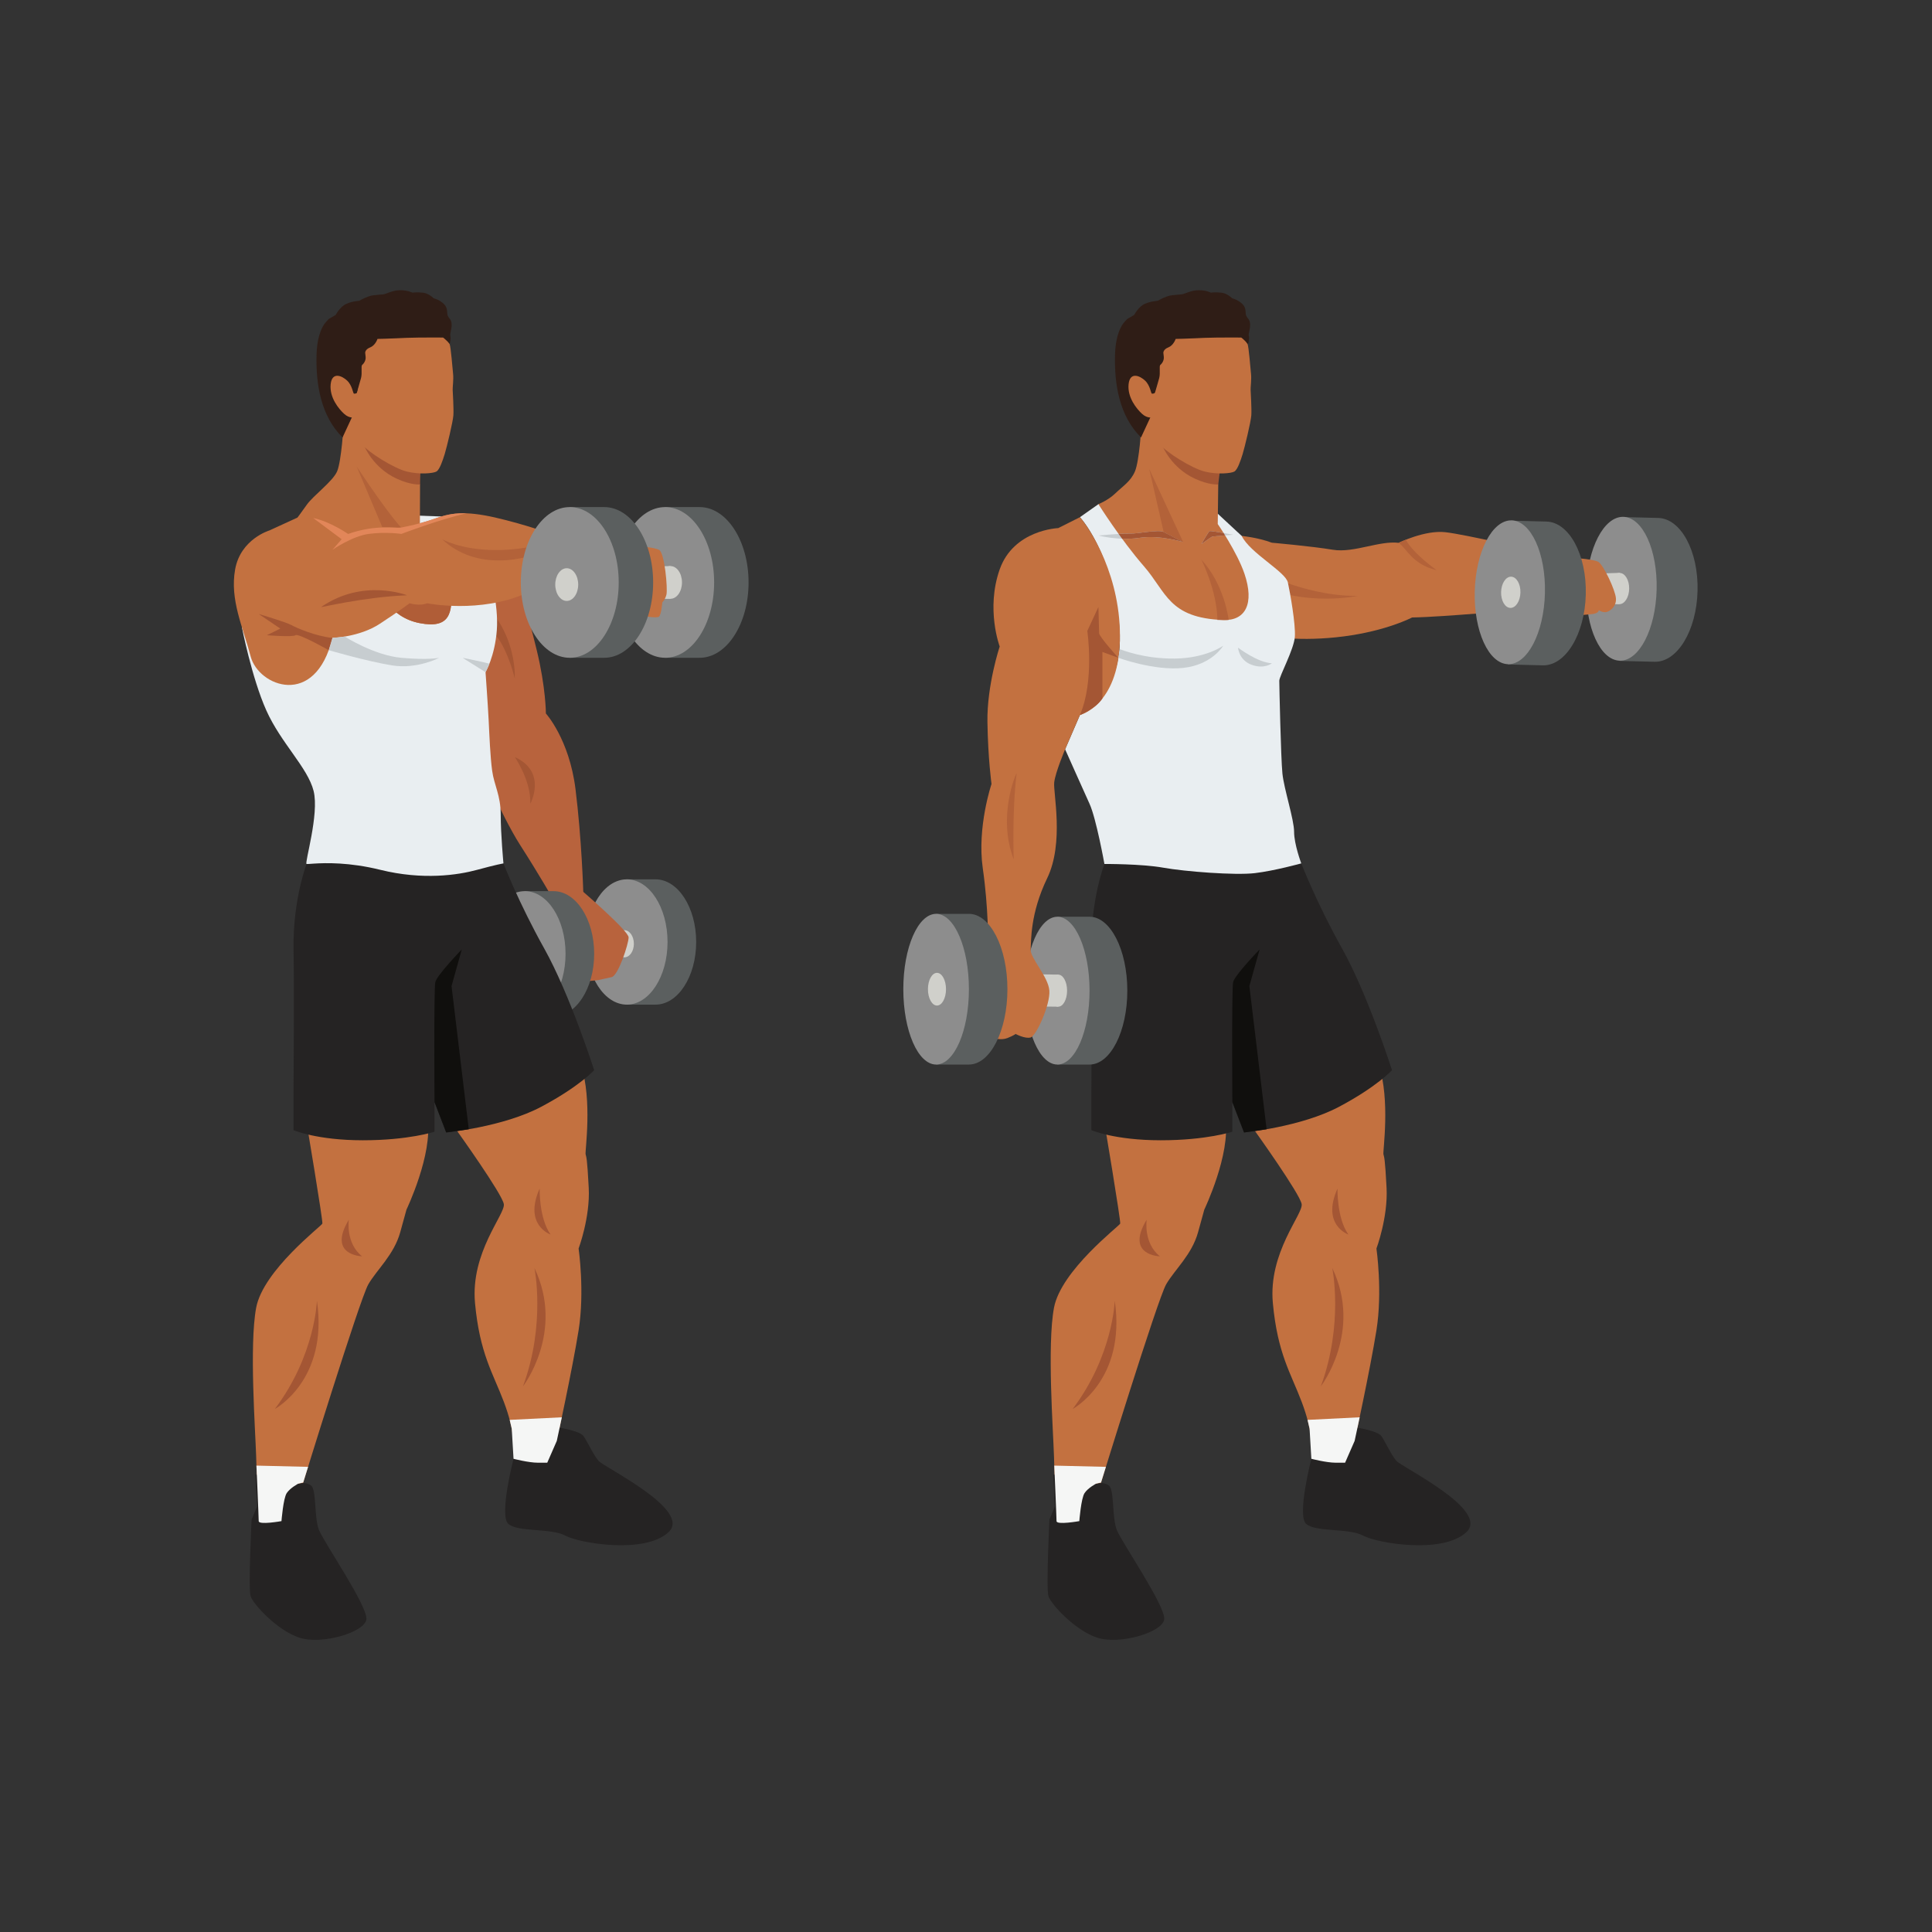 <?xml version="1.0" encoding="UTF-8" standalone="no"?>
<svg
   xmlns:dc="http://purl.org/dc/elements/1.1/"
   xmlns:cc="http://creativecommons.org/ns#"
   xmlns:rdf="http://www.w3.org/1999/02/22-rdf-syntax-ns#"
   xmlns:svg="http://www.w3.org/2000/svg"
   xmlns="http://www.w3.org/2000/svg"
   viewBox="0 0 2666.667 2666.667"
   height="2666.667"
   width="2666.667"
   xml:space="preserve"
   id="svg2"
   version="1.1"><rect x="0" y="0" width="2666.667" height="2666.667" fill="#333333" stroke="none"/><defs
     id="defs6" /><g
     transform="matrix(1.333,0,0,-1.333,0,2666.667)"
     id="g10"><g
       transform="scale(0.1)"
       id="g12"><g
         transform="scale(1.227)"
         id="g14"><path
           id="path16"
           style="fill:none;fill-opacity:1;fill-rule:nonzero;stroke:none"
           d="M 16300,0 H 0 V 16300 H 16300 V 0" /></g><path
         id="path18"
         style="fill:#5b5f5f;fill-opacity:1;fill-rule:nonzero;stroke:none"
         d="m 7244.27,14754.4 h -356.55 l -81.89,-148.6 12.17,-209.9 c -50.89,-121.6 -80.53,-266.3 -80.53,-421.7 0,-205.4 51.59,-392.1 135.81,-531.4 l 14.44,-248.9 h 356.55 c 279.91,0 506.81,349.3 506.81,780.3 0,430.9 -226.9,780.2 -506.81,780.2" /><path
         id="path20"
         style="fill:#8d8d8d;fill-opacity:1;fill-rule:nonzero;stroke:none"
         d="m 7394.53,13974.2 c 0,-431 -226.91,-780.3 -506.81,-780.3 -279.9,0 -506.81,349.3 -506.81,780.3 0,430.9 226.91,780.2 506.81,780.2 279.9,0 506.81,-349.3 506.81,-780.2" /><path
         id="path22"
         style="fill:#d0d0cb;fill-opacity:1;fill-rule:nonzero;stroke:none"
         d="m 7061.63,13974.2 c 0,-93.6 -53.22,-169.4 -118.86,-169.4 -65.64,0 -118.86,75.8 -118.86,169.4 0,93.5 53.22,169.3 118.86,169.3 65.64,0 118.86,-75.8 118.86,-169.3" /><path
         id="path24"
         style="fill:#d0d0cb;fill-opacity:1;fill-rule:nonzero;stroke:none"
         d="m 6490.76,10092 -1005.64,-19 22.25,276.2 957.29,24.3 26.1,-281.5" /><path
         id="path26"
         style="fill:#d0d0cb;fill-opacity:1;fill-rule:nonzero;stroke:none"
         d="m 5868.27,14121.3 1074.5,22.2 v -338.7 l -1074.5,-22.2 v 338.7" /><path
         id="path28"
         style="fill:#5b5f5f;fill-opacity:1;fill-rule:nonzero;stroke:none"
         d="m 6787.2,10899.9 h -296.43 l -68.09,-123.5 10.12,-174.5 c -42.31,-101.2 -66.96,-221.5 -66.96,-350.7 0,-170.7 42.9,-325.9 112.92,-441.7 l 12.01,-207 h 296.43 c 232.71,0 421.35,290.5 421.35,648.7 0,358.3 -188.64,648.7 -421.35,648.7" /><path
         id="path30"
         style="fill:#8d8d8d;fill-opacity:1;fill-rule:nonzero;stroke:none"
         d="m 6912.12,10251.2 c 0,-358.2 -188.65,-648.7 -421.36,-648.7 -232.7,0 -421.35,290.5 -421.35,648.7 0,358.3 188.65,648.7 421.35,648.7 232.71,0 421.36,-290.4 421.36,-648.7" /><path
         id="path32"
         style="fill:#d0d0cb;fill-opacity:1;fill-rule:nonzero;stroke:none"
         d="m 6563.48,10232.7 c 0,-77.7 -44.25,-140.7 -98.82,-140.7 -54.58,0 -98.82,63 -98.82,140.7 0,77.8 44.24,140.8 98.82,140.8 54.57,0 98.82,-63 98.82,-140.8" /><path
         id="path34"
         style="fill:#b8633d;fill-opacity:1;fill-rule:nonzero;stroke:none"
         d="m 6039.55,10770.5 c 0,0 469.5,-405.7 469.5,-471.7 0,-66.1 -106.6,-395.2 -175.15,-411.3 -68.54,-16.1 -134.18,-28.9 -133.36,-30.4 0.81,-1.6 -229.54,-22 -229.54,-22 l -114.98,293.8 -124.93,411.8 c 0,0 66.53,322.6 102.82,322.6 36.29,0 205.64,-92.8 205.64,-92.8" /><path
         id="path36"
         style="fill:#b8633d;fill-opacity:1;fill-rule:nonzero;stroke:none"
         d="m 5346.01,14060.8 c 0,0 116.93,-398.8 211.69,-788.1 94.76,-389.3 94.76,-655.4 94.76,-655.4 0,0 241.93,-266.1 306.45,-782.2 64.51,-516.2 80.64,-1064.6 80.64,-1064.6 l -314.52,-72.5 c 0,0 -137.09,241.9 -338.7,556.4 -201.61,314.5 -467.74,951.6 -467.74,951.6 0,0 -649.19,1141.1 -572.58,1346.8 76.62,205.6 1000,508 1000,508" /><path
         id="path38"
         style="fill:#5b5f5f;fill-opacity:1;fill-rule:nonzero;stroke:none"
         d="m 5731.09,10777.6 h -296.43 l -68.09,-123.5 10.12,-174.5 c -42.3,-101.2 -66.95,-221.5 -66.95,-350.7 0,-170.7 42.9,-325.9 112.92,-441.7 l 12,-207 h 296.43 c 232.71,0 421.36,290.5 421.36,648.7 0,358.3 -188.65,648.7 -421.36,648.7" /><path
         id="path40"
         style="fill:#8d8d8d;fill-opacity:1;fill-rule:nonzero;stroke:none"
         d="m 5856.02,10128.9 c 0,-358.2 -188.65,-648.7 -421.36,-648.7 -232.71,0 -421.35,290.5 -421.35,648.7 0,358.3 188.64,648.7 421.35,648.7 232.71,0 421.36,-290.4 421.36,-648.7" /><path
         id="path42"
         style="fill:#d0d0cb;fill-opacity:1;fill-rule:nonzero;stroke:none"
         d="m 5507.37,10110.4 c 0,-77.7 -44.24,-140.7 -98.82,-140.7 -54.57,0 -98.81,63 -98.81,140.7 0,77.8 44.24,140.8 98.81,140.8 54.58,0 98.82,-63 98.82,-140.8" /><path
         id="path44"
         style="fill:#c37140;fill-opacity:1;fill-rule:nonzero;stroke:none"
         d="m 3168.6,8415.7 c 0,0 177.42,-1056.4 169.35,-1080.6 -8.06,-24.2 -612.9,-483.9 -685.47,-871 -72.58,-387.1 -8.07,-1274.2 0,-1540.3 8.06,-266.1 8.06,-266.1 8.06,-266.1 l 467.74,-40.3 c 0,0 596.77,1935.4 685.48,2088.7 88.71,153.2 266.13,306.4 330.64,540.3 64.52,233.8 64.52,233.8 64.52,233.8 0,0 274.19,572.6 217.74,935.5 -56.45,362.9 -1258.06,0 -1258.06,0" /><path
         id="path46"
         style="fill:#c37140;fill-opacity:1;fill-rule:nonzero;stroke:none"
         d="m 4732.67,8294.8 c 0,0 468.17,-653.3 484.3,-758.1 16.14,-104.8 -346.76,-500 -298.38,-1024.2 48.39,-524.2 186.53,-725.8 298.91,-1024.2 112.38,-298.4 96.25,-435.5 96.25,-435.5 l 451.61,32.3 c 0,0 161.29,741.9 225.8,1145.2 64.52,403.2 0,846.7 0,846.7 0,0 120.97,322.6 104.84,629 -16.13,306.5 -24.19,314.6 -32.25,346.8 -8.07,32.3 72.57,556.5 -48.39,927.4 -120.97,371 -1282.69,-685.4 -1282.69,-685.4" /><path
         id="path48"
         style="fill:#252323;fill-opacity:1;fill-rule:nonzero;stroke:none"
         d="m 3174.65,11058.9 c 0,0 -143.15,-369 -135.08,-885.1 8.07,-516.2 -0.65,-1282.3 -0.33,-1516.1 0.33,-233.9 -0.01,-354.9 -0.01,-354.9 0,0 242.27,-104.8 718.07,-104.8 475.81,0 741.94,88.7 741.94,88.7 v 306.4 l 120.97,-314.5 c 0,0 588.7,56.5 983.86,266.2 395.16,209.6 548.38,379 548.38,379 0,0 -249.99,782.2 -516.12,1258 -266.13,475.8 -423.39,883.1 -423.39,883.1 l -1391.12,407.3 -647.17,-413.3" /><path
         id="path50"
         style="fill:#a45634;fill-opacity:1;fill-rule:nonzero;stroke:none"
         d="m 5067.78,13460.1 c 76.61,20.1 205.65,-246 262.1,-479.9 0,0 24.19,342.7 -217.74,667.3 -241.93,324.6 -44.36,-187.4 -44.36,-187.4" /><path
         id="path52"
         style="fill:#a45634;fill-opacity:1;fill-rule:nonzero;stroke:none"
         d="m 5330.55,12165.7 c 0,0 168.68,-241.9 160.62,-483.9 0,0 178.76,330.7 -160.62,483.9" /><path
         id="path54"
         style="fill:#e9eef1;fill-opacity:1;fill-rule:nonzero;stroke:none"
         d="m 2504.96,13509.5 c 0,0 101.14,-521.2 252.35,-859.9 151.21,-338.7 429.44,-592.8 489.92,-834.7 60.49,-241.9 -96.77,-750 -72.58,-756 6.53,-1.7 33.11,1.1 77.11,3.9 118.8,7.5 364.61,15 686.04,-64.4 440.47,-108.9 803.37,-54.5 1002.97,0 199.59,54.4 272.17,66.5 272.17,66.5 0,0 -28.22,302.4 -28.22,504 0,201.6 -68.55,306.5 -88.71,455.7 -20.17,149.2 -28.23,362.9 -36.29,524.2 -8.06,161.2 -32.26,495.9 -32.26,495.9 0,0 96.77,165.4 116.93,435.5 20.16,270.2 -76.61,596.8 -76.61,596.8 l -497.3,580.1 -355.51,12.6 -1352.82,-995.9 -357.19,-164.3" /><path
         id="path56"
         style="fill:#c37140;fill-opacity:1;fill-rule:nonzero;stroke:none"
         d="m 3559.02,15614.6 c 0,0 -23.48,-384.4 -67.84,-489.2 -44.36,-104.9 -245.96,-250 -314.52,-346.8 -68.54,-96.8 -96.77,-133.1 -96.77,-133.1 0,0 376.33,-223.8 613.57,-495.9 237.23,-272.2 338.04,-536.3 652.55,-596.8 314.52,-60.5 335.57,105.5 329.53,341.4 -6.05,235.9 -327.51,684.8 -327.51,684.8 l 1.41,409.8 c 0,0 -334.07,805.1 -485.28,817.6 -151.2,12.5 -271.18,-39.9 -271.18,-39.9 l -103.81,-26.2 69.85,-125.7" /><path
         id="path58"
         style="fill:#b05d37;fill-opacity:1;fill-rule:nonzero;stroke:none"
         d="m 4577.48,14197.9 h -928.11 c 15.11,-15.9 29.86,-32 44.08,-48.3 237.24,-272.2 338.04,-536.3 652.56,-596.8 314.52,-60.5 335.58,105.5 329.53,341.4 -2.16,84.2 -44.52,195.4 -98.06,303.7" /><path
         id="path60"
         style="fill:#b36239;fill-opacity:1;fill-rule:nonzero;stroke:none"
         d="m 4124.45,14540.6 c -14.77,0 -32.71,0.8 -53.69,1.6 -20.97,0.8 -45.01,1.6 -71.95,1.6 -12.35,0 -25.32,-0.1 -38.89,-0.6 l -266.46,630.5 c 355.5,-532.2 461.02,-631 461.02,-631 v 0 c -7.81,-1.6 -17.84,-2.1 -30.03,-2.1" /><path
         id="path62"
         style="fill:#c37140;fill-opacity:1;fill-rule:nonzero;stroke:none"
         d="m 3079.89,14645.5 -290.32,-133.1 c 0,0 -298.38,-88.6 -354.83,-403.2 -56.45,-314.5 80.64,-596.7 161.29,-903.2 80.64,-306.4 667.98,-540.3 846.08,193.6 0,0 278.91,8 488.58,145.1 209.68,137.1 310.49,213.7 310.49,213.7 0,0 104.83,-32.2 181.45,0 0,0 548.38,-110.9 1032.25,106.9 483.86,217.7 296.37,592.7 296.37,592.7 0,0 -169.36,72 -508.07,160 -338.7,88 -520.15,94.1 -707.65,27.5 -187.5,-66.5 -320.56,-90.7 -381.05,-102.8 -17.28,-3.5 -45.42,-2 -83.72,-0.5 -95.75,3.7 -254.98,7.4 -466.68,-66 0,0 -310.48,217.7 -524.19,169.3" /><path
         id="path64"
         style="fill:#a45634;fill-opacity:1;fill-rule:nonzero;stroke:none"
         d="m 2678.69,13647.5 c 0,0 284.27,-84.6 338.7,-114.9 54.44,-30.2 250.65,-114.9 424.72,-133 l -38.1,-126.9 c 0,0 -312.71,177 -343.61,155 -30.91,-22.1 -297.04,0 -297.04,0 l 139.12,68.6 -223.79,151.2" /><path
         id="path66"
         style="fill:#a45634;fill-opacity:1;fill-rule:nonzero;stroke:none"
         d="m 3325.86,13720.1 c -15.76,-10.8 429.43,102.8 889.11,121 0,0 -452.93,179.3 -889.11,-121" /><path
         id="path68"
         style="fill:#b36239;fill-opacity:1;fill-rule:nonzero;stroke:none"
         d="m 5163.98,14201.8 c -183.99,0 -402.44,47.2 -586.12,219.9 0,0 193.94,-112.2 558.82,-112.2 121.63,0 262.25,12.4 421.02,45.7 v -84.7 c 0,0 -171.78,-68.7 -393.72,-68.7" /><path
         id="path70"
         style="fill:#e28659;fill-opacity:1;fill-rule:nonzero;stroke:none"
         d="m 3537.55,14421.7 -95.44,-109.9 c 0,0 202.3,141 375.68,164.8 173.39,23.8 338.71,0 338.71,0 0,0 400.73,152.6 673.52,213.2 -109.94,3.8 -201.5,-11.3 -294.49,-44.3 -187.5,-66.5 -320.56,-90.7 -381.05,-102.8 -60.48,-12.1 -254.03,36.3 -550.39,-66.5 0,0 -180.67,126.6 -361.23,165.2 l 294.69,-219.7" /><path
         id="path72"
         style="fill:#c37140;fill-opacity:1;fill-rule:nonzero;stroke:none"
         d="m 6661.52,14343.1 c 0,0 104.02,-5.2 162.39,-31.3 58.38,-26.2 91.64,-407.2 76.52,-464.7 -15.12,-57.4 -42.34,-78.6 -42.34,-78.6 0,0 -10.16,-127 -34.18,-148.2 -24.02,-21.2 -192.63,9.1 -195.65,18.2 -3.03,9 -75.61,48.4 -60.49,244.9 15.12,196.6 93.75,459.7 93.75,459.7" /><path
         id="path74"
         style="fill:#100f0d;fill-opacity:1;fill-rule:nonzero;stroke:none"
         d="m 4781.49,10173.8 c 0,0 -258.06,-266.2 -274.19,-338.7 -16.13,-72.6 -8.06,-1242 -8.06,-1242 l 120.97,-314.5 233.65,33.5 -178.32,1482.6 105.95,379.1" /><path
         id="path76"
         style="fill:#a45634;fill-opacity:1;fill-rule:nonzero;stroke:none"
         d="m 3612.15,7375.4 c 0,0 -36.32,-242.4 137.09,-379 0,0 -362.9,8 -137.09,379" /><path
         id="path78"
         style="fill:#a45634;fill-opacity:1;fill-rule:nonzero;stroke:none"
         d="m 5587.94,7698 c 0,0 -8.06,-306.5 112.9,-475.8 0,0 -282.26,96.8 -112.9,475.8" /><path
         id="path80"
         style="fill:#a45634;fill-opacity:1;fill-rule:nonzero;stroke:none"
         d="m 5533.83,6875.4 c 0,0 119.67,-580.6 -118.75,-1225.8 0,0 435.6,564.5 118.75,1225.8" /><path
         id="path82"
         style="fill:#a45634;fill-opacity:1;fill-rule:nonzero;stroke:none"
         d="m 3281.5,6536.7 c 0,0 -16.12,-564.5 -435.48,-1121 0,0 556.45,298.4 435.48,1121" /><path
         id="path84"
         style="fill:#252323;fill-opacity:1;fill-rule:nonzero;stroke:none"
         d="m 5317.4,4899.9 c 0,0 -151.79,-586.2 -54.17,-673.9 97.62,-87.6 441.23,-41.5 589.64,-121.5 148.4,-80 825.78,-194 1070.2,36.3 244.42,230.3 -670.74,672.5 -726.08,738.1 -55.34,65.6 -111.69,193.7 -154.44,255.5 -42.74,61.8 -301.38,95.9 -301.38,95.9 0,0 14.29,122.5 -72.53,52.5 -86.83,-70 -351.24,-382.9 -351.24,-382.9" /><path
         id="path86"
         style="fill:#252323;fill-opacity:1;fill-rule:nonzero;stroke:none"
         d="m 2662.44,4407.1 -57.31,-136.5 c 0,0 -35.29,-713 -10.14,-793.6 25.14,-80.6 274.22,-354.6 506.32,-430 232.1,-75.3 673.21,56.1 692.14,188.8 18.94,132.7 -438.38,797.3 -490.22,925.8 -51.85,128.6 -24.15,418.4 -82.59,461.5 -58.44,43.1 -132.7,18.9 -132.7,18.9 l -442.88,95.5 17.38,-330.4" /><path
         id="path88"
         style="fill:#f5f6f5;fill-opacity:1;fill-rule:nonzero;stroke:none"
         d="m 5298.87,5211.5 18.53,-311.6 c 0,0 155.62,-40.6 252.39,-40.6 96.78,0 96.78,0 96.78,0 l 98.79,225.8 27.1,126.4 24.89,118 -539.67,-26.7 21.19,-91.3" /><path
         id="path90"
         style="fill:#f5f6f5;fill-opacity:1;fill-rule:nonzero;stroke:none"
         d="m 3087.94,4642 c 0,0 -82.64,-42.8 -118.94,-97.2 -36.29,-54.5 -54.43,-290.3 -54.43,-290.3 0,0 -235.88,-42.4 -235.88,0 0,42.3 -23.35,574.8 -23.35,574.8 l 534.65,-12.9 -50.25,-161.9 -51.8,-12.5" /><path
         id="path92"
         style="fill:#c7cdd0;fill-opacity:1;fill-rule:nonzero;stroke:none"
         d="m 3569.51,13413.7 c 0,0 302.22,-193.9 584.97,-219.8 282.75,-25.9 393.15,0 393.15,0 0,0 -228.13,-121 -489.07,-78.6 -260.93,42.3 -654.55,157.4 -654.55,157.4 l 38.1,126.9 127.4,14.1" /><path
         id="path94"
         style="fill:#c7cdd0;fill-opacity:1;fill-rule:nonzero;stroke:none"
         d="m 4789.56,13193.9 c 0,0 217.74,-43.7 278.22,-61.2 l -40.32,-88 -237.9,149.2" /><path
         id="path96"
         style="fill:#5b5f5f;fill-opacity:1;fill-rule:nonzero;stroke:none"
         d="m 6256.23,14754.4 h -356.55 l -81.9,-148.6 12.17,-209.9 c -50.88,-121.6 -80.53,-266.3 -80.53,-421.7 0,-205.4 51.6,-392.1 135.81,-531.4 l 14.45,-248.9 h 356.55 c 279.9,0 506.81,349.3 506.81,780.3 0,430.9 -226.91,780.2 -506.81,780.2" /><path
         id="path98"
         style="fill:#8d8d8d;fill-opacity:1;fill-rule:nonzero;stroke:none"
         d="m 6406.48,13974.2 c 0,-431 -226.9,-780.3 -506.81,-780.3 -279.9,0 -506.8,349.3 -506.8,780.3 0,430.9 226.9,780.2 506.8,780.2 279.91,0 506.81,-349.3 506.81,-780.2" /><path
         id="path100"
         style="fill:#d0d0cb;fill-opacity:1;fill-rule:nonzero;stroke:none"
         d="m 5987.13,13951.9 c 0,-93.5 -53.21,-169.3 -118.86,-169.3 -65.64,0 -118.85,75.8 -118.85,169.3 0,93.5 53.21,169.4 118.85,169.4 65.65,0 118.86,-75.9 118.86,-169.4" /><path
         id="path102"
         style="fill:#a45634;fill-opacity:1;fill-rule:nonzero;stroke:none"
         d="m 3697.65,15549.1 c 0,0 216.38,-100.1 125.76,-120.2 -77.62,-17.2 -48.88,-47.2 -48.88,-47.2 0,0 89.49,-219.5 329.36,-331.4 153.95,-71.8 245.55,-61.5 245.55,-61.5 0,0 4.51,443.6 57.56,546.1 53.05,102.5 -425.67,-76.1 -461.6,-26.8 -35.93,49.2 -247.75,41 -247.75,41" /><g
         transform="scale(1.043)"
         id="g104"><path
           id="path106"
           style="fill:#2f1d16;fill-opacity:1;fill-rule:nonzero;stroke:none"
           d="m 4445.99,16043.9 c -13.27,27.4 5.25,76 -40.07,119.5 -45.32,43.4 -100.27,55.4 -100.27,55.4 0,0 -46.34,48 -103.94,55.4 -57.6,7.4 -108.36,1.1 -108.36,1.1 0,0 -44.09,23.4 -118.38,24 -74.3,0.7 -139.61,-37 -168.88,-41.1 -29.27,-4 -88.01,-5.9 -121.81,-13.2 -33.81,-7.3 -99.32,-38.9 -109.89,-47 -10.57,-8 -68.85,-4.7 -134.55,-33.6 -65.69,-28.9 -106.8,-110.4 -106.8,-110.4 0,0 -45.5,-27.8 -62.26,-36.1 l -0.54,-0.3 c -0.99,-0.6 -3.37,-2.2 -6.85,-4.9 -11.26,-9.6 -27.64,-29.2 -44.98,-51.3 -33.6,-51.3 -71.69,-143.9 -75.87,-303.4 -7.64,-291 42.21,-607.5 258.31,-820.5 l 168.13,362.2 897.71,574.6 c 0,0 11.37,45.6 4.36,70.8 -7.02,25.2 15.34,67.2 12.58,116.4 -2.78,49.3 -24.37,55 -37.64,82.4" /></g><g
         transform="scale(1.014)"
         id="g108"><path
           id="path110"
           style="fill:#c37140;fill-opacity:1;fill-rule:nonzero;stroke:none"
           d="m 4528.31,16300 c 0,0 51.07,-61.1 63.07,-85.3 11.99,-24.3 29.47,-247.9 35.46,-304.5 6.01,-56.5 -5.46,-133.9 -4.33,-161.4 1.14,-27.4 11.74,-195.5 7.14,-261.6 -4.6,-66.2 -67.17,-325.2 -88.15,-393.8 -20.99,-68.7 -52.04,-159.7 -84.2,-179.4 -32.17,-19.6 -176.33,-32.9 -305.92,0.2 -129.6,33.1 -387.15,192.9 -458.52,279.7 -71.36,86.8 -69.92,273.7 -69.92,273.7 0,0 -52.43,-16.8 -109.55,35.8 -57.13,52.6 -149.82,167.8 -136.96,300.3 12.85,132.4 115.39,89 168.79,38.1 53.39,-51 58.55,-131.4 69.59,-132.7 11.04,-1.4 21.87,2.7 27.28,4.8 5.41,2 25.42,138.4 26.12,165.9 0.69,27.5 -11.58,191.9 -8.15,197.5 3.43,5.6 132.88,175.8 176.08,194.1 43.22,18.3 692.17,28.6 692.17,28.6" /></g><g
         transform="scale(1.023)"
         id="g112"><path
           id="path114"
           style="fill:#2f1d16;fill-opacity:1;fill-rule:nonzero;stroke:none"
           d="m 3611.09,15580.1 c 0,0 29.05,95.6 43.11,148.1 14.05,52.5 -2.39,121.4 11.42,132.9 13.82,11.5 39.58,43.8 35.14,83.1 -4.44,39.3 -4.44,39.3 -4.44,39.3 0,0 -2.7,34.6 50.25,55.3 52.95,20.6 74.46,86 74.46,86 0,0 135.54,2.8 187.47,6.1 51.93,3.3 163.8,6.9 225.29,7.4 61.49,0.4 244.39,1.6 250.75,0.3 6.36,-1.4 67.76,-61.9 67.76,-61.9 0,0 -3.24,114.4 -17.52,117.1 -14.29,2.7 -3.12,47.2 -198.79,50.3 -195.66,3.1 -317.23,55.9 -474.19,-15.5 -156.95,-71.3 -181.67,-39 -239.02,-118.2 -57.34,-79.1 -111.26,-214.9 -93.75,-268 17.51,-53 82.06,-262.3 82.06,-262.3" /></g><g
         transform="scale(1.079)"
         id="g116"><path
           id="path118"
           style="fill:#5b5f5f;fill-opacity:1;fill-rule:nonzero;stroke:none"
           d="m 15912.3,13569.9 -336.7,8.4 -8.6,-131.3 4.9,-185.8 c -42.4,-106.7 -68.7,-234 -72.2,-371.5 -4.5,-181.6 31.7,-347.8 94.3,-472.6 l -52.8,-219 336.8,-8.4 c 218.4,-5.4 403.1,299.2 412.5,680.3 9.5,381.1 -159.8,694.5 -378.2,699.9" /></g><g
         transform="scale(1.053)"
         id="g120"><path
           id="path122"
           style="fill:#8d8d8d;fill-opacity:1;fill-rule:nonzero;stroke:none"
           d="m 16290.3,13200 c -9.8,-390.6 -172.2,-703.4 -362.8,-698.7 -190.6,4.8 -337.3,325.3 -327.6,715.9 9.8,390.6 172.2,703.4 362.8,698.6 190.6,-4.7 337.3,-325.2 327.6,-715.8" /></g><g
         transform="scale(1.035)"
         id="g124"><path
           id="path126"
           style="fill:#d0d0cb;fill-opacity:1;fill-rule:nonzero;stroke:none"
           d="m 16298.8,13438.9 c -1.2,-86.3 -45.5,-155.6 -98.8,-154.9 -53.5,0.8 -95.8,71.3 -94.6,157.6 1.2,86.3 45.5,155.6 98.9,154.9 53.5,-0.8 95.7,-71.3 94.5,-157.6" /></g><g
         transform="scale(1.029)"
         id="g128"><path
           id="path130"
           style="fill:#d0d0cb;fill-opacity:1;fill-rule:nonzero;stroke:none"
           d="m 15211.8,13643.1 1088.2,33.6 -4.4,-314.2 -1091.6,-33.6 7.8,314.2" /></g><g
         transform="scale(1.027)"
         id="g132"><path
           id="path134"
           style="fill:#c37140;fill-opacity:1;fill-rule:nonzero;stroke:none"
           d="m 15803.2,13858.9 c 0,0 261.3,-13.7 312.3,-45.1 51.1,-31.5 168.8,-278.9 176.7,-365.8 7.8,-86.9 -66.7,-137 -102.1,-140.9 -35.3,-3.9 -70.7,19.6 -70.7,19.6 0,0 2.5,-32.9 -71.4,-39.2 -73.9,-6.4 -140.6,-19.7 -164.2,0 -23.6,19.6 -90.3,117.3 -106.1,280.5 -15.7,163.3 25.5,290.9 25.5,290.9" /></g><path
         id="path136"
         style="fill:#c37140;fill-opacity:1;fill-rule:nonzero;stroke:none"
         d="m 12752.6,14433.8 104.4,22.2 c 0,0 167.8,-16.1 312.9,-70.6 0,0 411.3,-36.2 629,-72.5 113.4,-18.9 238.1,7.5 360.7,33.9 113,24.4 224.2,48.8 322.8,37.6 0,0 272.2,134.1 483.9,109.9 211.7,-24.2 907.2,-187.8 907.2,-187.8 0,0 -120.9,-646.9 -133,-628.7 -12.1,18.1 -756.1,-60.5 -1119,-66.5 0,0 -260.1,-138 -707.6,-196 -447.6,-58.1 -768.2,0 -768.2,0 l -495.8,486.3 102.7,532.2" /><path
         id="path138"
         style="fill:#b36239;fill-opacity:1;fill-rule:nonzero;stroke:none"
         d="m 13731.9,13806.3 c -108.6,0 -236.5,9 -371.3,36.9 -8.6,48.5 -16.9,91 -23.3,121.3 135.9,-47.8 410.5,-129.6 699.8,-129.6 7.3,0 14.6,0 21.9,0.1 0,0 -132.7,-28.7 -327.1,-28.7" /><path
         id="path140"
         style="fill:#b36239;fill-opacity:1;fill-rule:nonzero;stroke:none"
         d="m 14875.6,14101.2 c -254.1,60.5 -308.5,223.8 -393.2,283.2 l 74.6,32.4 c 74.5,-144.1 318.6,-315.6 318.6,-315.6" /><path
         id="path142"
         style="fill:#c37140;fill-opacity:1;fill-rule:nonzero;stroke:none"
         d="m 11429.8,8415.7 c 0,0 177.4,-1056.4 169.4,-1080.6 -8.1,-24.2 -612.9,-483.9 -685.5,-871 -72.6,-387.1 -8.1,-1274.2 0,-1540.3 8,-266.1 8,-266.1 8,-266.1 l 467.8,-40.3 c 0,0 596.8,1935.4 685.5,2088.7 88.7,153.2 266.1,306.4 330.6,540.3 64.5,233.8 64.5,233.8 64.5,233.8 0,0 274.2,572.6 217.8,935.5 -56.5,362.9 -1258.1,0 -1258.1,0" /><path
         id="path144"
         style="fill:#c37140;fill-opacity:1;fill-rule:nonzero;stroke:none"
         d="m 12993.9,8294.8 c 0,0 468.2,-653.3 484.3,-758.1 16.1,-104.8 -346.8,-500 -298.4,-1024.2 48.4,-524.2 186.5,-725.8 298.9,-1024.2 112.4,-298.4 96.3,-435.5 96.3,-435.5 l 451.6,32.3 c 0,0 161.3,741.9 225.8,1145.2 64.5,403.2 0,846.7 0,846.7 0,0 120.9,322.6 104.8,629 -16.1,306.5 -24.2,314.6 -32.3,346.8 -8,32.3 72.6,556.5 -48.3,927.4 -121,371 -1282.7,-685.4 -1282.7,-685.4" /><path
         id="path146"
         style="fill:#a45634;fill-opacity:1;fill-rule:nonzero;stroke:none"
         d="m 11873.3,7375.4 c 0,0 -36.3,-242.4 137.1,-379 0,0 -362.9,8 -137.1,379" /><path
         id="path148"
         style="fill:#a45634;fill-opacity:1;fill-rule:nonzero;stroke:none"
         d="m 13849.1,7698 c 0,0 -8,-306.5 112.9,-475.8 0,0 -282.2,96.8 -112.9,475.8" /><path
         id="path150"
         style="fill:#a45634;fill-opacity:1;fill-rule:nonzero;stroke:none"
         d="m 13795,6875.4 c 0,0 119.7,-580.6 -118.7,-1225.8 0,0 435.6,564.5 118.7,1225.8" /><path
         id="path152"
         style="fill:#a45634;fill-opacity:1;fill-rule:nonzero;stroke:none"
         d="m 11542.7,6536.7 c 0,0 -16.1,-564.5 -435.5,-1121 0,0 556.5,298.4 435.5,1121" /><path
         id="path154"
         style="fill:#252323;fill-opacity:1;fill-rule:nonzero;stroke:none"
         d="m 11435.8,11058.9 c 0,0 -143.1,-369 -135,-885.1 8,-516.2 -0.7,-1282.3 -0.4,-1516.1 0.4,-233.9 0,-354.9 0,-354.9 0,0 242.3,-104.8 718.1,-104.8 475.8,0 741.9,88.7 741.9,88.7 v 306.4 l 121,-314.5 c 0,0 588.7,56.5 983.9,266.2 395.1,209.6 548.4,379 548.4,379 0,0 -250,782.2 -516.2,1258 -266.1,475.8 -423.4,883.1 -423.4,883.1 l -1391.1,407.3 -647.2,-413.3" /><path
         id="path156"
         style="fill:#e9eef1;fill-opacity:1;fill-rule:nonzero;stroke:none"
         d="m 11373.6,14784.6 -191.6,-135 c 0,0 314.5,-330.7 403.3,-1080.7 88.7,-750 -403.3,-967.7 -403.3,-967.7 l -153.2,-354.9 c 0,0 183.4,-411.2 253,-564.5 69.6,-153.2 154,-622.9 154,-622.9 0,0 383.3,2 609.1,-38.4 225.8,-40.3 744.7,-80.6 949,-56.4 204.2,24.2 480.2,100.8 480.2,100.8 0,0 -74.3,197.6 -74.3,326.6 0,129 -104.9,443.6 -121,604.8 -16.1,161.3 -32.3,911.3 -32.3,959.7 0,48.4 153.3,326.3 161.3,457.5 8.1,131.2 -48.4,449.8 -72.6,560.7 -24.2,110.8 -391.8,304.4 -478.2,481.8 l -416.9,387.1 -1066.5,-58.5" /><path
         id="path158"
         style="fill:#c37140;fill-opacity:1;fill-rule:nonzero;stroke:none"
         d="m 11818.8,15590.2 c 0,0 -22.1,-360 -66.4,-464.8 -44.4,-104.9 -120.5,-149.3 -206.2,-231.3 -72.8,-69.7 -172.6,-109.5 -172.6,-109.5 0,0 232.5,-368.9 469.7,-641.1 237.3,-272.2 256.7,-537 822.6,-558.5 231.8,-8.8 324.6,171.4 219.7,479.9 -75.9,223.4 -276.4,514.1 -276.4,514.1 l 5.2,409.8 c 0,0 -337.8,805.1 -489,817.6 -151.2,12.5 -271.2,-39.9 -271.2,-39.9 l -103.8,-26.2 68.4,-150.1" /><g
         transform="scale(1.008)"
         id="g160"><path
           id="path162"
           style="fill:#5b5f5f;fill-opacity:1;fill-rule:nonzero;stroke:none"
           d="m 15885,14488.7 -360.4,9 -9.2,-140.5 5.3,-198.9 c -45.4,-114.1 -73.6,-250.5 -77.3,-397.6 -4.7,-194.4 34,-372.1 100.9,-505.8 l -56.5,-234.3 360.5,-9 c 233.7,-5.8 431.4,320.1 441.6,728 10.1,407.9 -171.1,743.3 -404.9,749.1" /></g><path
         id="path164"
         style="fill:#8d8d8d;fill-opacity:1;fill-rule:nonzero;stroke:none"
         d="m 15997.1,13863.2 c -10.2,-411.2 -181.3,-740.6 -382,-735.6 -200.7,5 -355.1,342.5 -344.8,753.7 10.2,411.2 181.2,740.6 381.9,735.6 200.7,-5 355.1,-342.5 344.9,-753.7" /><path
         id="path166"
         style="fill:#d0d0cb;fill-opacity:1;fill-rule:nonzero;stroke:none"
         d="m 15743.3,13869.5 c -2.2,-89.2 -48.8,-160.4 -104.1,-159.1 -55.3,1.4 -98.3,74.9 -96,164.1 2.2,89.3 48.8,160.5 104,159.1 55.3,-1.4 98.3,-74.8 96.1,-164.1" /><path
         id="path168"
         style="fill:#5b5f5f;fill-opacity:1;fill-rule:nonzero;stroke:none"
         d="m 11281.8,10512.5 h -333.1 l -5.2,-145.7 9.4,-205.9 c -39.3,-119.3 -62.2,-261.2 -62.2,-413.6 0,-201.4 39.9,-384.5 104.8,-521.1 l -46.8,-244.1 h 333.1 c 216,0 391.1,342.6 391.1,765.2 0,422.6 -175.1,765.2 -391.1,765.2" /><path
         id="path170"
         style="fill:#8d8d8d;fill-opacity:1;fill-rule:nonzero;stroke:none"
         d="m 11281.8,9747.3 c 0,-422.6 -149.1,-765.2 -333.1,-765.2 -184,0 -333.1,342.6 -333.1,765.2 0,422.6 149.1,765.2 333.1,765.2 184,0 333.1,-342.6 333.1,-765.2" /><path
         id="path172"
         style="fill:#d0d0cb;fill-opacity:1;fill-rule:nonzero;stroke:none"
         d="m 11049.2,9747.3 c 0,-91.7 -41.1,-166.1 -91.8,-166.1 -50.6,0 -91.7,74.4 -91.7,166.1 0,91.7 41.1,166 91.7,166 50.7,0 91.8,-74.3 91.8,-166" /><path
         id="path174"
         style="fill:#100f0d;fill-opacity:1;fill-rule:nonzero;stroke:none"
         d="m 13042.7,10173.8 c 0,0 -258.1,-266.2 -274.2,-338.7 -16.1,-72.6 -8.1,-1242 -8.1,-1242 l 121,-314.5 233.7,33.5 -178.4,1482.6 106,379.1" /><path
         id="path176"
         style="fill:#d0d0cb;fill-opacity:1;fill-rule:nonzero;stroke:none"
         d="m 9701.96,9931.7 1255.44,-18.4 V 9581.2 L 9701.96,9593 v 338.7" /><path
         id="path178"
         style="fill:#252323;fill-opacity:1;fill-rule:nonzero;stroke:none"
         d="m 13578.6,4899.9 c 0,0 -151.8,-586.2 -54.2,-673.9 97.7,-87.6 441.3,-41.5 589.7,-121.5 148.4,-80 825.7,-194 1070.2,36.3 244.4,230.3 -670.8,672.5 -726.1,738.1 -55.3,65.6 -111.7,193.7 -154.4,255.5 -42.8,61.8 -301.4,95.9 -301.4,95.9 0,0 14.3,122.5 -72.6,52.5 -86.8,-70 -351.2,-382.9 -351.2,-382.9" /><path
         id="path180"
         style="fill:#252323;fill-opacity:1;fill-rule:nonzero;stroke:none"
         d="m 10923.6,4407.1 -57.3,-136.5 c 0,0 -35.3,-713 -10.1,-793.6 25.1,-80.6 274.2,-354.6 506.3,-430 232.1,-75.3 673.2,56.1 692.2,188.8 18.9,132.7 -438.4,797.3 -490.3,925.8 -51.8,128.6 -24.1,418.4 -82.6,461.5 -58.4,43.1 -132.7,18.9 -132.7,18.9 l -442.8,95.5 17.3,-330.4" /><path
         id="path182"
         style="fill:#f5f6f5;fill-opacity:1;fill-rule:nonzero;stroke:none"
         d="m 13560.1,5211.5 18.5,-311.6 c 0,0 155.6,-40.6 252.4,-40.6 96.8,0 96.8,0 96.8,0 l 98.8,225.8 27.1,126.4 24.9,118 -539.7,-26.7 21.2,-91.3" /><path
         id="path184"
         style="fill:#f5f6f5;fill-opacity:1;fill-rule:nonzero;stroke:none"
         d="m 11349.1,4642 c 0,0 -82.6,-42.8 -118.9,-97.2 -36.3,-54.5 -54.4,-290.3 -54.4,-290.3 0,0 -235.9,-42.4 -235.9,0 0,42.3 -23.4,574.8 -23.4,574.8 l 534.7,-12.9 -50.3,-161.9 -51.8,-12.5" /><path
         id="path186"
         style="fill:#c37140;fill-opacity:1;fill-rule:nonzero;stroke:none"
         d="m 11182,14649.6 -224.6,-112.9 c 0,0 -460.8,-16.2 -606,-427.5 -145.2,-411.3 0,-798.3 0,-798.3 0,0 -133.1,-401.3 -127,-782.3 6,-381 42.3,-641.1 42.3,-641.1 0,0 -151.2,-447.6 -90.7,-871 60.5,-423.4 54.4,-765.3 54.4,-765.3 l 54.5,-994.8 c 0,0 81.4,-26.2 146.5,0 65.2,26.2 85.3,42.4 85.3,42.4 0,0 96.6,-52.4 155.2,-36.3 58.5,16.1 204.2,340.6 193.8,484.8 -10.3,144.2 -199.5,337.8 -193.6,426.5 5.9,88.7 -6.2,370.9 171.2,737.9 177.4,366.9 60.5,887.1 72.6,991.9 12.1,104.8 112.9,342.7 112.9,342.7 l 153.2,354.9 c 0,0 393.6,97.9 413.6,762.6 19.9,664.8 -308.7,1168.8 -413.6,1285.8" /><path
         id="path188"
         style="fill:#a45634;fill-opacity:1;fill-rule:nonzero;stroke:none"
         d="m 11373.6,13720.1 -115,-248 c 0,0 76.7,-516.1 -76.6,-870.9 0,0 162.8,62.5 232.9,171.3 v 481.9 l 164.8,-60.5 c 0,0 -197.6,217.8 -198.8,254 -1.3,36.3 -7.3,272.2 -7.3,272.2" /><path
         id="path190"
         style="fill:#b36239;fill-opacity:1;fill-rule:nonzero;stroke:none"
         d="m 10496.6,11107.2 c -171,442.2 22.9,890.1 30,890.1 0.2,0 0.3,-0.4 0.2,-1 -48.4,-393.1 -30.2,-889.1 -30.2,-889.1" /><path
         id="path192"
         style="fill:#c7cdd0;fill-opacity:1;fill-rule:nonzero;stroke:none"
         d="m 11596.4,13282.6 c 25.1,-8 249,-100.8 570.5,-96.7 321.6,4 499,133 499,133 0,0 -115.1,-197.6 -414.4,-229.8 -299.3,-32.3 -671.8,104.8 -671.8,104.8 l 16.7,88.7" /><path
         id="path194"
         style="fill:#c7cdd0;fill-opacity:1;fill-rule:nonzero;stroke:none"
         d="m 12819.1,13298.8 c 0,0 205.7,-156.5 350.8,-161.3 0,0 -76.5,-64.6 -209.6,-16.2 -133.1,48.4 -141.2,177.5 -141.2,177.5" /><path
         id="path196"
         style="fill:#c7cdd0;fill-opacity:1;fill-rule:nonzero;stroke:none"
         d="m 11373.6,14460 c 0,0 215.7,-56.4 425.4,-24.2 209.6,32.3 452.5,-44.3 452.5,-44.3 0,0 -150.1,78.4 -202.5,105.7 -31,16.2 -121.7,5.9 -205.2,-4.4 -57.7,-7.1 -112,-14.2 -140.5,-12.6 -69.7,4 -329.7,-20.2 -329.7,-20.2" /><path
         id="path198"
         style="fill:#c7cdd0;fill-opacity:1;fill-rule:nonzero;stroke:none"
         d="m 12440.1,14371.3 c 0,0 100.8,73.9 112.9,77.3 12.1,3.4 217.7,19.5 217.7,19.5 0,0 -233.8,42.8 -245.9,37.5 -12.1,-5.2 -84.7,-134.3 -84.7,-134.3" /><path
         id="path200"
         style="fill:#c19984;fill-opacity:1;fill-rule:nonzero;stroke:none"
         d="m 12722.3,13584.7 h -38.9 c 13.4,0.1 26.3,0.8 38.7,2.2 0.2,-1.4 0.2,-2.2 0.2,-2.2 m -41.9,0 h -75 c 0,1.3 0,2.5 0,3.7 19.4,-1.4 39.6,-2.6 60.5,-3.4 4.9,-0.1 9.7,-0.2 14.5,-0.3" /><path
         id="path202"
         style="fill:#b36239;fill-opacity:1;fill-rule:nonzero;stroke:none"
         d="m 12683.4,13584.7 h -3 c -4.8,0.1 -9.6,0.2 -14.5,0.3 -20.9,0.8 -41.1,2 -60.5,3.4 -3.3,298.7 -165.3,621.6 -165.3,621.6 233,-254.1 278.4,-593.2 282,-623.1 -12.4,-1.4 -25.3,-2.1 -38.7,-2.2" /><path
         id="path204"
         style="fill:#b36239;fill-opacity:1;fill-rule:nonzero;stroke:none"
         d="m 12251.5,14391.5 c 0,0 -150.1,78.4 -202.5,105.7 v 0 l -149.2,652.4 351.7,-758.1" /><path
         id="path206"
         style="fill:#b28c77;fill-opacity:1;fill-rule:nonzero;stroke:none"
         d="m 12251.5,14391.5 v 0 l -202.5,105.7 v 0 c 52.4,-27.3 202.5,-105.7 202.5,-105.7 v 0" /><path
         id="path208"
         style="fill:#5b5f5f;fill-opacity:1;fill-rule:nonzero;stroke:none"
         d="m 10032.7,10542.6 h -339.65 l -5.32,-148.6 9.57,-209.9 c -40.03,-121.6 -63.35,-266.3 -63.35,-421.8 0,-205.3 40.59,-392 106.86,-531.3 l -47.76,-248.9 h 339.65 c 220.2,0 398.7,349.3 398.7,780.2 0,431 -178.5,780.3 -398.7,780.3" /><path
         id="path210"
         style="fill:#8d8d8d;fill-opacity:1;fill-rule:nonzero;stroke:none"
         d="m 10032.7,9762.3 c 0,-430.9 -152.07,-780.2 -339.65,-780.2 -187.58,0 -339.64,349.3 -339.64,780.2 0,431 152.06,780.3 339.64,780.3 187.58,0 339.65,-349.3 339.65,-780.3" /><path
         id="path212"
         style="fill:#d0d0cb;fill-opacity:1;fill-rule:nonzero;stroke:none"
         d="m 9795.47,9762.3 c 0,-93.5 -41.86,-169.3 -93.51,-169.3 -51.65,0 -93.51,75.8 -93.51,169.3 0,93.6 41.86,169.4 93.51,169.4 51.65,0 93.51,-75.8 93.51,-169.4" /><path
         id="path214"
         style="fill:#a45634;fill-opacity:1;fill-rule:nonzero;stroke:none"
         d="m 12685.4,14461.2 c -5.3,8.6 -10.5,16.8 -15.4,24.7 -65,11 -138.6,22.6 -145.2,19.7 -12.1,-5.2 -84.7,-134.3 -84.7,-134.3 0,0 100.8,73.9 112.9,77.3 6.8,1.9 74.3,7.8 132.4,12.6" /><path
         id="path216"
         style="fill:#a45634;fill-opacity:1;fill-rule:nonzero;stroke:none"
         d="m 11619,14426.7 c 56.8,-2.1 118.6,-0.3 180,9.1 209.6,32.3 452.5,-44.3 452.5,-44.3 0,0 -150.1,78.4 -202.5,105.7 -52.5,27.4 -276,-21 -345.7,-17 -23.8,1.4 -70,-0.6 -120.5,-3.7 11.8,-16.3 23.9,-33 36.2,-49.8" /><path
         id="path218"
         style="fill:#a45634;fill-opacity:1;fill-rule:nonzero;stroke:none"
         d="m 11962.6,15549.1 c 0,0 216.4,-100.1 125.8,-120.2 -77.6,-17.2 -48.9,-47.2 -48.9,-47.2 0,0 89.5,-219.5 329.4,-331.4 153.9,-71.8 245.5,-61.5 245.5,-61.5 0,0 54.9,487.6 107.9,590.1 53.1,102.5 -476,-120.1 -511.9,-70.8 -35.9,49.2 -247.8,41 -247.8,41" /><g
         transform="scale(1.043)"
         id="g220"><path
           id="path222"
           style="fill:#2f1d16;fill-opacity:1;fill-rule:nonzero;stroke:none"
           d="m 12372.9,16043.9 c -13.2,27.4 5.3,76 -40.1,119.5 -45.3,43.4 -100.2,55.4 -100.2,55.4 0,0 -46.3,48 -104,55.4 -57.6,7.4 -108.4,1.1 -108.4,1.1 0,0 -44,23.4 -118.3,24 -74.3,0.7 -139.7,-37 -168.9,-41.1 -29.3,-4 -88.1,-5.9 -121.8,-13.2 -33.8,-7.3 -99.4,-38.9 -109.9,-47 -10.6,-8 -68.9,-4.7 -134.6,-33.6 -65.7,-28.9 -106.7,-110.4 -106.7,-110.4 0,0 -45.6,-27.8 -62.3,-36.1 l -0.6,-0.3 c -0.9,-0.6 -3.3,-2.2 -6.8,-4.9 -11.3,-9.6 -27.7,-29.2 -44.9,-51.3 -33.7,-51.3 -71.8,-143.9 -75.9,-303.4 -7.7,-291 42.2,-607.5 258.3,-820.5 l 168.1,362.2 897.7,574.6 c 0,0 11.3,45.6 4.3,70.8 -7,25.2 15.4,67.2 12.6,116.4 -2.7,49.3 -24.4,55 -37.6,82.4" /></g><g
         transform="scale(1.014)"
         id="g224"><path
           id="path226"
           style="fill:#c37140;fill-opacity:1;fill-rule:nonzero;stroke:none"
           d="m 12676.5,16300 c 0,0 51.1,-61.1 63.1,-85.3 11.9,-24.3 29.5,-247.9 35.4,-304.5 6,-56.5 -5.4,-133.9 -4.2,-161.4 1,-27.4 11.7,-195.5 7.1,-261.6 -4.7,-66.2 -67.2,-325.2 -88.2,-393.8 -21,-68.7 -52,-159.7 -84.2,-179.4 -32.1,-19.6 -176.3,-32.9 -305.9,0.2 -129.6,33.1 -387.1,192.9 -458.5,279.7 -71.4,86.8 -69.9,273.7 -69.9,273.7 0,0 -52.5,-16.8 -109.6,35.8 -57.1,52.6 -149.8,167.8 -137,300.3 12.8,132.4 115.5,89 168.8,38.1 53.4,-51 58.6,-131.4 69.6,-132.7 11,-1.4 21.9,2.7 27.3,4.8 5.4,2 25.4,138.4 26.1,165.9 0.7,27.5 -11.6,191.9 -8.2,197.5 3.5,5.6 132.9,175.8 176.1,194.1 43.2,18.3 692.2,28.6 692.2,28.6" /></g><g
         transform="scale(1.023)"
         id="g228"><path
           id="path230"
           style="fill:#2f1d16;fill-opacity:1;fill-rule:nonzero;stroke:none"
           d="m 11690,15580.1 c 0,0 29,95.6 43.1,148.1 14,52.5 -2.5,121.4 11.4,132.9 13.8,11.5 39.6,43.8 35.1,83.1 -4.4,39.3 -4.4,39.3 -4.4,39.3 0,0 -2.7,34.6 50.2,55.3 52.9,20.6 74.5,86 74.5,86 0,0 135.5,2.8 187.4,6.1 52,3.3 163.8,6.9 225.3,7.4 61.5,0.4 244.4,1.6 250.8,0.3 6.3,-1.4 67.8,-61.9 67.8,-61.9 0,0 -3.3,114.4 -17.6,117.1 -14.3,2.7 -3.1,47.2 -198.7,50.3 -195.7,3.1 -317.3,55.9 -474.2,-15.5 -157,-71.3 -181.7,-39 -239.1,-118.2 -57.3,-79.1 -111.2,-214.9 -93.8,-268 17.5,-53 82.2,-262.3 82.2,-262.3" /></g></g></g></svg>